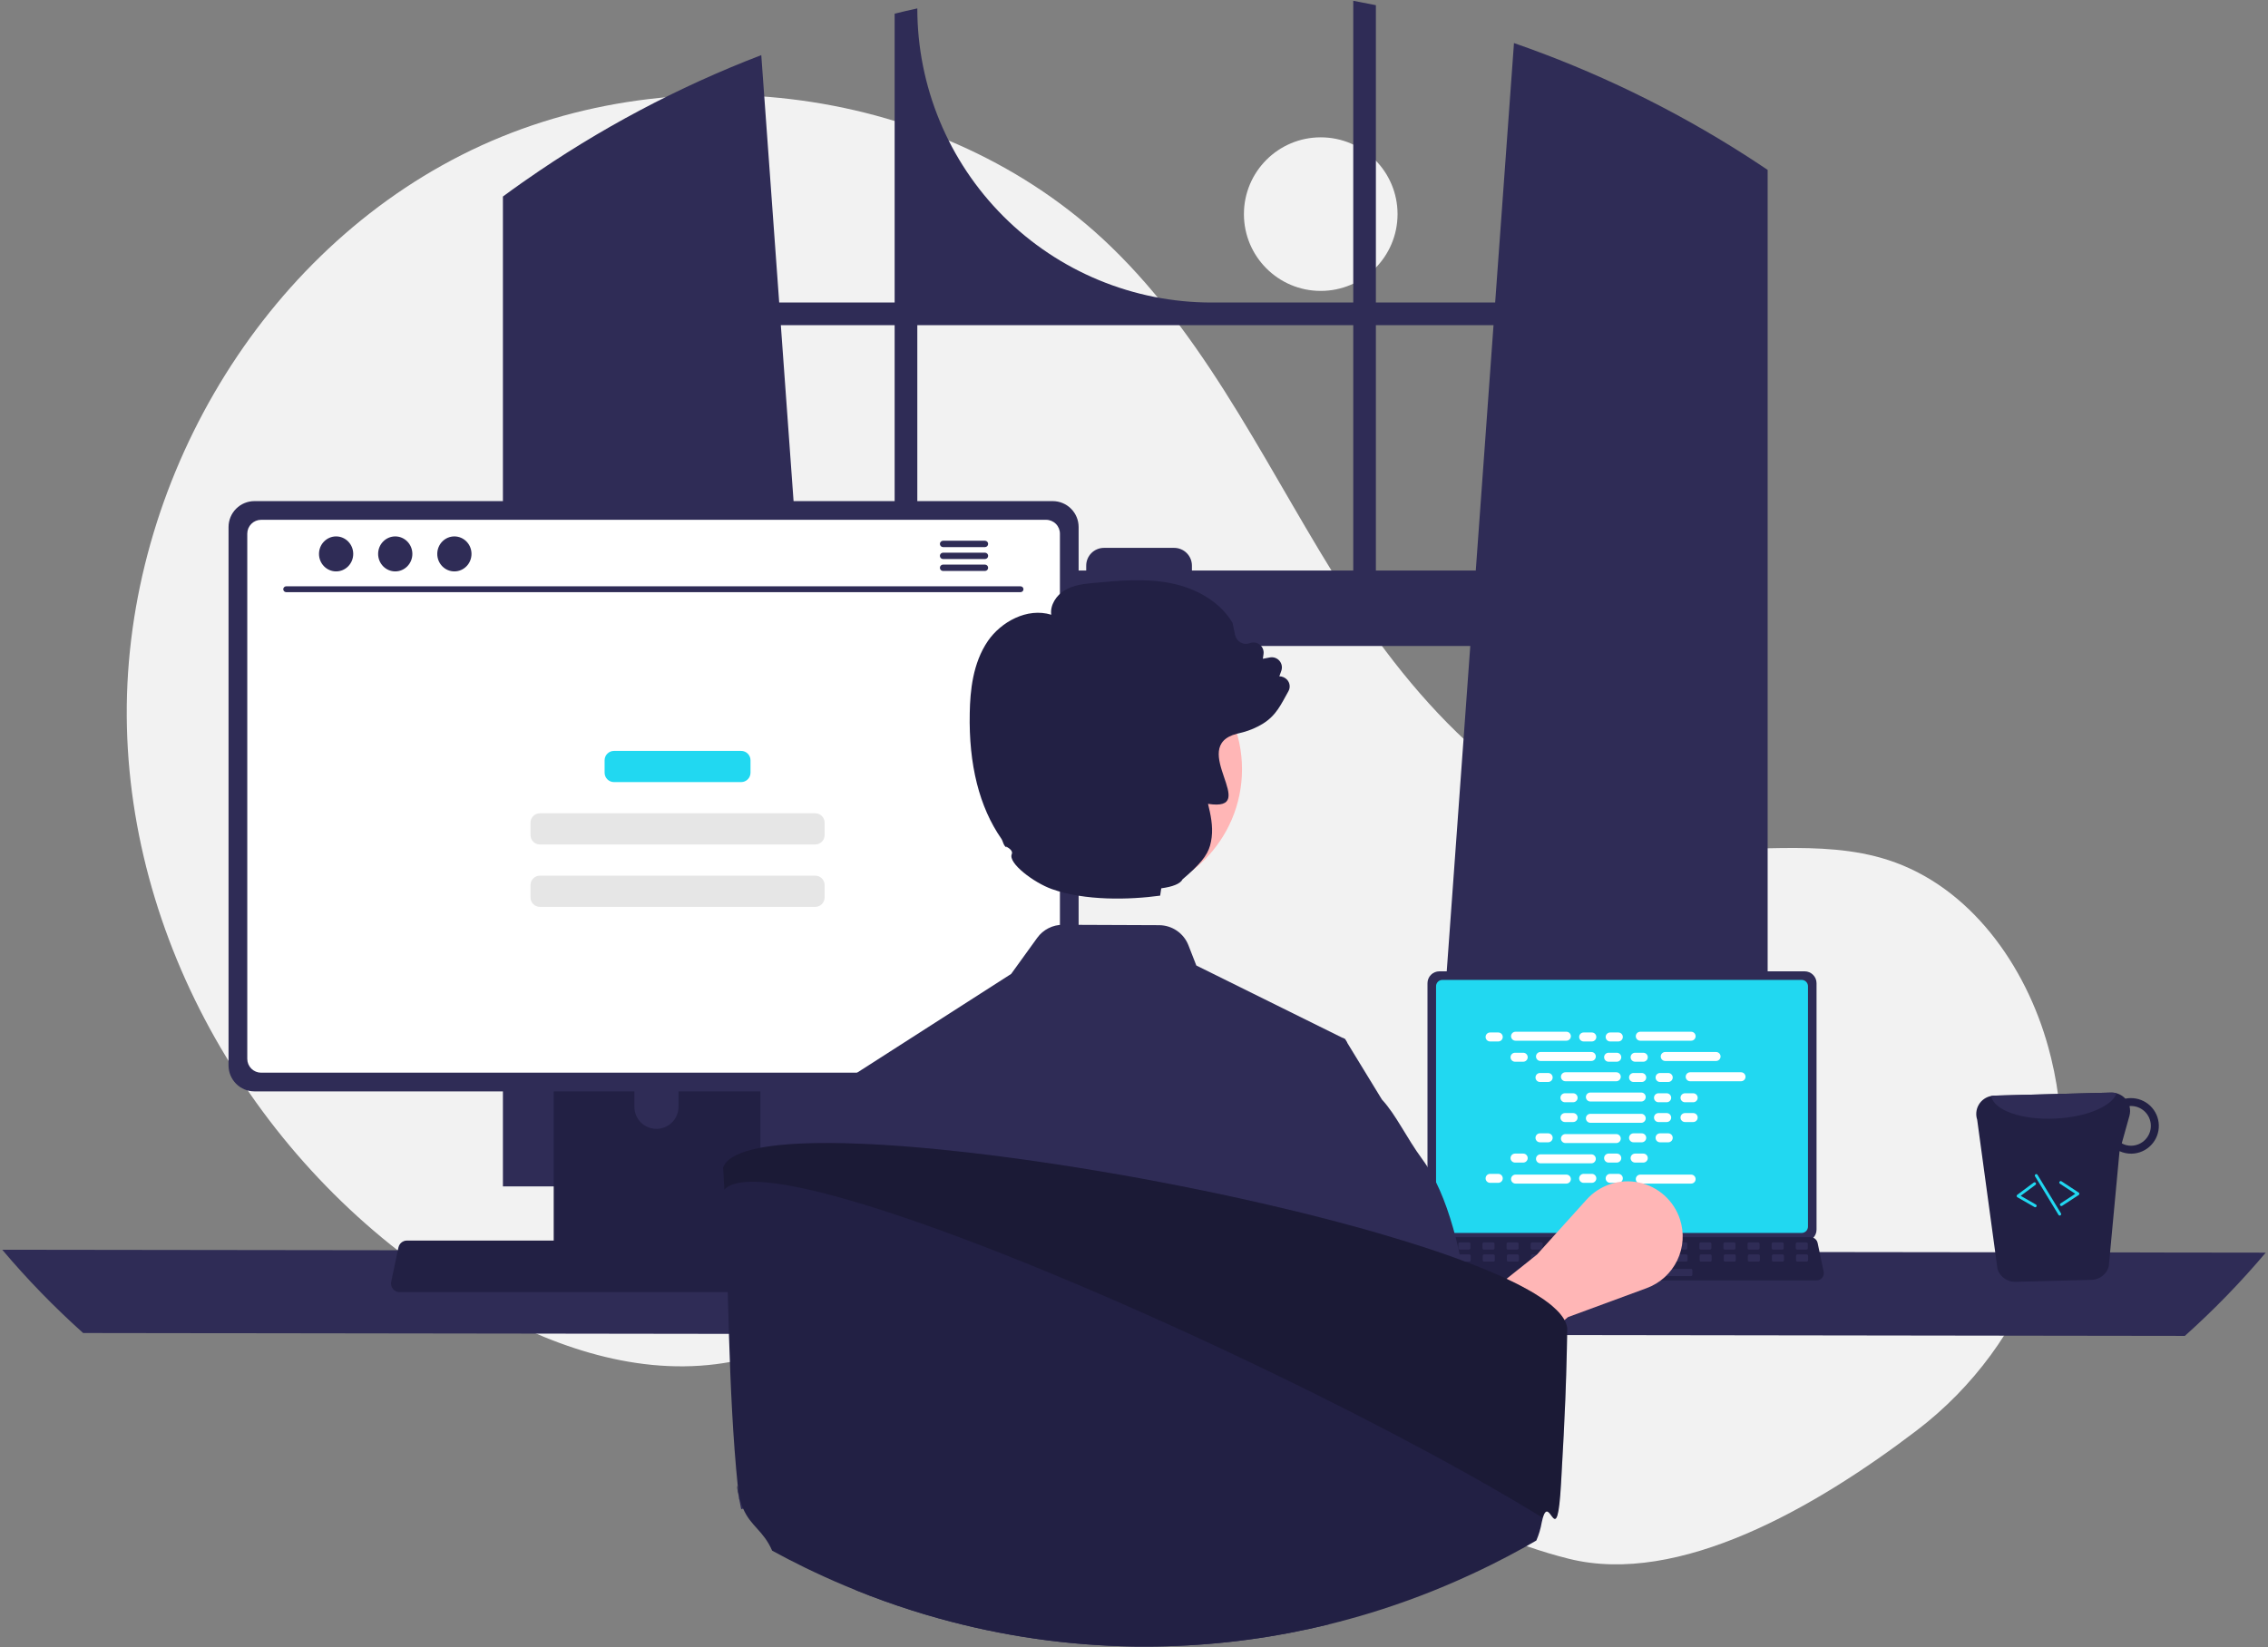 <svg width="501" height="364" viewBox="0 0 501 364" fill="none" xmlns="http://www.w3.org/2000/svg">
<rect x="0" y="0" width="501" height="364" fill="#808080" stroke="none"/>
<g clip-path="url(#clip0_203_240)">
<path d="M291.749 64.281C301.12 64.281 308.717 56.685 308.717 47.314C308.717 37.943 301.12 30.346 291.749 30.346C282.378 30.346 274.782 37.943 274.782 47.314C274.782 56.685 282.378 64.281 291.749 64.281Z" fill="#F2F2F2"/>
<path d="M423.372 316.099C448.592 296.889 460.638 264.609 453.096 233.817C452.909 233.051 452.711 232.288 452.503 231.527C447.504 213.248 435.135 195.876 417.108 190.036C401.971 185.132 385.449 188.903 369.657 186.953C338.658 183.125 314.625 158.043 297.715 131.782C280.805 105.521 267.809 76.125 245.339 54.43C208.301 18.669 147.882 10.969 101.96 34.247C56.038 57.525 26.786 109.169 28.034 160.639C29.281 212.109 59.837 261.318 104.21 287.426C120.512 297.017 139.366 303.812 158.129 301.434C174.41 299.371 189.203 290.623 205.407 288.026C230.884 283.943 256.198 295.461 278.233 308.884C300.269 322.307 321.553 338.218 346.594 344.44C370.908 350.483 401.03 333.115 423.372 316.099Z" fill="#F2F2F2"/>
<path d="M387.136 35.328C386.583 34.959 386.024 34.61 385.471 34.254C369.49 24.033 352.36 15.729 334.437 9.515L330.281 66.847H303.934V1.146C302.275 0.803 300.604 0.479 298.933 0.174V66.847H267.623C250.387 66.847 233.857 60 221.669 47.812C209.481 35.624 202.634 19.094 202.634 1.858C200.956 2.22 199.291 2.608 197.626 3.021V66.847H172.125L168.166 12.178C149.747 19.242 132.26 28.531 116.096 39.84C115.816 40.03 115.536 40.227 115.263 40.418C113.859 41.403 112.473 42.407 111.094 43.424V262.146H186.251L184.923 243.749L177.615 142.741H324.784L317.476 243.749L316.148 262.146H390.472V37.539C389.366 36.789 388.254 36.052 387.136 35.328ZM197.626 126.06H176.408L172.487 71.855H197.626V126.06ZM298.933 126.06H263.296V124.986C263.296 124.47 263.194 123.959 262.996 123.482C262.799 123.005 262.509 122.572 262.143 122.207C261.778 121.842 261.344 121.553 260.867 121.356C260.39 121.159 259.878 121.058 259.362 121.059H243.869C243.354 121.059 242.843 121.16 242.366 121.358C241.89 121.555 241.457 121.844 241.092 122.209C240.727 122.574 240.438 123.007 240.241 123.483C240.044 123.96 239.942 124.471 239.942 124.986V126.06H202.634V71.855H298.933V126.06ZM303.934 126.06V71.855H329.918L325.998 126.06H303.934Z" fill="#2F2C56"/>
<path d="M0.5 276.152C6.02 282.694 11.992 288.841 18.369 294.549L482.631 295.185C489.008 289.476 494.979 283.329 500.5 276.788L0.5 276.152Z" fill="#2F2C56"/>
<path d="M315.331 217.245V271.707C315.331 272.401 315.607 273.066 316.098 273.557C316.589 274.048 317.254 274.324 317.948 274.324H398.656C399.35 274.324 400.015 274.048 400.506 273.557C400.997 273.066 401.273 272.401 401.273 271.707V217.245C401.271 216.551 400.995 215.887 400.504 215.397C400.014 214.907 399.349 214.631 398.656 214.63H317.948C317.255 214.631 316.59 214.907 316.099 215.397C315.609 215.887 315.332 216.551 315.331 217.245Z" fill="#2F2C56"/>
<path d="M317.224 217.922V271.035C317.225 271.406 317.372 271.761 317.634 272.024C317.897 272.286 318.252 272.433 318.623 272.434H397.984C398.355 272.433 398.71 272.286 398.972 272.024C399.234 271.761 399.382 271.406 399.383 271.035V217.922C399.383 217.551 399.235 217.195 398.973 216.932C398.711 216.669 398.355 216.521 397.984 216.521H318.623C318.252 216.521 317.896 216.669 317.633 216.932C317.371 217.195 317.224 217.551 317.224 217.922Z" fill="#21D8F1"/>
<path d="M313.643 282.328C313.79 282.514 313.978 282.663 314.192 282.766C314.406 282.868 314.64 282.921 314.878 282.919H401.296C401.533 282.919 401.766 282.866 401.979 282.764C402.193 282.663 402.38 282.514 402.529 282.331C402.678 282.147 402.784 281.933 402.84 281.703C402.896 281.474 402.899 281.234 402.851 281.003L401.509 274.631C401.454 274.371 401.334 274.129 401.161 273.928C400.988 273.726 400.767 273.571 400.519 273.476C400.339 273.405 400.148 273.369 399.955 273.369H316.214C316.021 273.369 315.829 273.405 315.649 273.476C315.401 273.57 315.18 273.726 315.008 273.928C314.835 274.129 314.715 274.371 314.659 274.631L313.318 281.003C313.27 281.234 313.275 281.473 313.331 281.702C313.387 281.932 313.493 282.146 313.643 282.328Z" fill="#222044"/>
<path d="M396.99 276.114H399.031C399.202 276.114 399.341 275.975 399.341 275.804V274.827C399.341 274.656 399.202 274.517 399.031 274.517H396.99C396.818 274.517 396.679 274.656 396.679 274.827V275.804C396.679 275.975 396.818 276.114 396.99 276.114Z" fill="#2F2C56"/>
<path d="M391.666 276.114H393.708C393.879 276.114 394.018 275.975 394.018 275.804V274.827C394.018 274.656 393.879 274.517 393.708 274.517H391.666C391.495 274.517 391.356 274.656 391.356 274.827V275.804C391.356 275.975 391.495 276.114 391.666 276.114Z" fill="#2F2C56"/>
<path d="M386.343 276.114H388.384C388.556 276.114 388.694 275.975 388.694 275.804V274.827C388.694 274.656 388.556 274.517 388.384 274.517H386.343C386.172 274.517 386.033 274.656 386.033 274.827V275.804C386.033 275.975 386.172 276.114 386.343 276.114Z" fill="#2F2C56"/>
<path d="M381.02 276.114H383.061C383.232 276.114 383.371 275.975 383.371 275.804V274.827C383.371 274.656 383.232 274.517 383.061 274.517H381.02C380.848 274.517 380.709 274.656 380.709 274.827V275.804C380.709 275.975 380.848 276.114 381.02 276.114Z" fill="#2F2C56"/>
<path d="M375.696 276.114H377.738C377.909 276.114 378.048 275.975 378.048 275.804V274.827C378.048 274.656 377.909 274.517 377.738 274.517H375.696C375.525 274.517 375.386 274.656 375.386 274.827V275.804C375.386 275.975 375.525 276.114 375.696 276.114Z" fill="#2F2C56"/>
<path d="M370.373 276.114H372.414C372.586 276.114 372.724 275.975 372.724 275.804V274.827C372.724 274.656 372.586 274.517 372.414 274.517H370.373C370.202 274.517 370.063 274.656 370.063 274.827V275.804C370.063 275.975 370.202 276.114 370.373 276.114Z" fill="#2F2C56"/>
<path d="M365.05 276.114H367.091C367.262 276.114 367.401 275.975 367.401 275.804V274.827C367.401 274.656 367.262 274.517 367.091 274.517H365.05C364.878 274.517 364.739 274.656 364.739 274.827V275.804C364.739 275.975 364.878 276.114 365.05 276.114Z" fill="#2F2C56"/>
<path d="M359.726 276.114H361.768C361.939 276.114 362.078 275.975 362.078 275.804V274.827C362.078 274.656 361.939 274.517 361.768 274.517H359.726C359.555 274.517 359.416 274.656 359.416 274.827V275.804C359.416 275.975 359.555 276.114 359.726 276.114Z" fill="#2F2C56"/>
<path d="M354.403 276.114H356.444C356.616 276.114 356.755 275.975 356.755 275.804V274.827C356.755 274.656 356.616 274.517 356.444 274.517H354.403C354.232 274.517 354.093 274.656 354.093 274.827V275.804C354.093 275.975 354.232 276.114 354.403 276.114Z" fill="#2F2C56"/>
<path d="M349.08 276.114H351.121C351.292 276.114 351.431 275.975 351.431 275.804V274.827C351.431 274.656 351.292 274.517 351.121 274.517H349.08C348.909 274.517 348.77 274.656 348.77 274.827V275.804C348.77 275.975 348.909 276.114 349.08 276.114Z" fill="#2F2C56"/>
<path d="M343.756 276.114H345.798C345.969 276.114 346.108 275.975 346.108 275.804V274.827C346.108 274.656 345.969 274.517 345.798 274.517H343.756C343.585 274.517 343.446 274.656 343.446 274.827V275.804C343.446 275.975 343.585 276.114 343.756 276.114Z" fill="#2F2C56"/>
<path d="M338.433 276.114H340.474C340.646 276.114 340.785 275.975 340.785 275.804V274.827C340.785 274.656 340.646 274.517 340.474 274.517H338.433C338.262 274.517 338.123 274.656 338.123 274.827V275.804C338.123 275.975 338.262 276.114 338.433 276.114Z" fill="#2F2C56"/>
<path d="M333.11 276.114H335.151C335.322 276.114 335.461 275.975 335.461 275.804V274.827C335.461 274.656 335.322 274.517 335.151 274.517H333.11C332.939 274.517 332.8 274.656 332.8 274.827V275.804C332.8 275.975 332.939 276.114 333.11 276.114Z" fill="#2F2C56"/>
<path d="M327.787 276.114H329.828C329.999 276.114 330.138 275.975 330.138 275.804V274.827C330.138 274.656 329.999 274.517 329.828 274.517H327.787C327.615 274.517 327.476 274.656 327.476 274.827V275.804C327.476 275.975 327.615 276.114 327.787 276.114Z" fill="#2F2C56"/>
<path d="M322.463 276.114H324.504C324.676 276.114 324.815 275.975 324.815 275.804V274.827C324.815 274.656 324.676 274.517 324.504 274.517H322.463C322.292 274.517 322.153 274.656 322.153 274.827V275.804C322.153 275.975 322.292 276.114 322.463 276.114Z" fill="#2F2C56"/>
<path d="M317.14 276.114H319.181C319.352 276.114 319.491 275.975 319.491 275.804V274.827C319.491 274.656 319.352 274.517 319.181 274.517H317.14C316.969 274.517 316.83 274.656 316.83 274.827V275.804C316.83 275.975 316.969 276.114 317.14 276.114Z" fill="#2F2C56"/>
<path d="M397.053 278.776H399.094C399.265 278.776 399.404 278.637 399.404 278.465V277.489C399.404 277.318 399.265 277.179 399.094 277.179H397.053C396.881 277.179 396.742 277.318 396.742 277.489V278.465C396.742 278.637 396.881 278.776 397.053 278.776Z" fill="#2F2C56"/>
<path d="M391.729 278.776H393.77C393.942 278.776 394.081 278.637 394.081 278.465V277.489C394.081 277.318 393.942 277.179 393.77 277.179H391.729C391.558 277.179 391.419 277.318 391.419 277.489V278.465C391.419 278.637 391.558 278.776 391.729 278.776Z" fill="#2F2C56"/>
<path d="M386.406 278.776H388.447C388.618 278.776 388.757 278.637 388.757 278.465V277.489C388.757 277.318 388.618 277.179 388.447 277.179H386.406C386.235 277.179 386.096 277.318 386.096 277.489V278.465C386.096 278.637 386.235 278.776 386.406 278.776Z" fill="#2F2C56"/>
<path d="M381.083 278.776H383.124C383.295 278.776 383.434 278.637 383.434 278.465V277.489C383.434 277.318 383.295 277.179 383.124 277.179H381.083C380.911 277.179 380.772 277.318 380.772 277.489V278.465C380.772 278.637 380.911 278.776 381.083 278.776Z" fill="#2F2C56"/>
<path d="M375.759 278.776H377.801C377.972 278.776 378.111 278.637 378.111 278.465V277.489C378.111 277.318 377.972 277.179 377.801 277.179H375.759C375.588 277.179 375.449 277.318 375.449 277.489V278.465C375.449 278.637 375.588 278.776 375.759 278.776Z" fill="#2F2C56"/>
<path d="M370.436 278.776H372.477C372.648 278.776 372.787 278.637 372.787 278.465V277.489C372.787 277.318 372.648 277.179 372.477 277.179H370.436C370.265 277.179 370.126 277.318 370.126 277.489V278.465C370.126 278.637 370.265 278.776 370.436 278.776Z" fill="#2F2C56"/>
<path d="M365.113 278.776H367.154C367.325 278.776 367.464 278.637 367.464 278.465V277.489C367.464 277.318 367.325 277.179 367.154 277.179H365.113C364.941 277.179 364.802 277.318 364.802 277.489V278.465C364.802 278.637 364.941 278.776 365.113 278.776Z" fill="#2F2C56"/>
<path d="M359.789 278.776H361.83C362.002 278.776 362.141 278.637 362.141 278.465V277.489C362.141 277.318 362.002 277.179 361.83 277.179H359.789C359.618 277.179 359.479 277.318 359.479 277.489V278.465C359.479 278.637 359.618 278.776 359.789 278.776Z" fill="#2F2C56"/>
<path d="M354.466 278.776H356.507C356.679 278.776 356.817 278.637 356.817 278.465V277.489C356.817 277.318 356.679 277.179 356.507 277.179H354.466C354.295 277.179 354.156 277.318 354.156 277.489V278.465C354.156 278.637 354.295 278.776 354.466 278.776Z" fill="#2F2C56"/>
<path d="M349.143 278.776H351.184C351.355 278.776 351.494 278.637 351.494 278.465V277.489C351.494 277.318 351.355 277.179 351.184 277.179H349.143C348.971 277.179 348.832 277.318 348.832 277.489V278.465C348.832 278.637 348.971 278.776 349.143 278.776Z" fill="#2F2C56"/>
<path d="M343.819 278.776H345.861C346.032 278.776 346.171 278.637 346.171 278.465V277.489C346.171 277.318 346.032 277.179 345.861 277.179H343.819C343.648 277.179 343.509 277.318 343.509 277.489V278.465C343.509 278.637 343.648 278.776 343.819 278.776Z" fill="#2F2C56"/>
<path d="M338.496 278.776H340.537C340.709 278.776 340.848 278.637 340.848 278.465V277.489C340.848 277.318 340.709 277.179 340.537 277.179H338.496C338.325 277.179 338.186 277.318 338.186 277.489V278.465C338.186 278.637 338.325 278.776 338.496 278.776Z" fill="#2F2C56"/>
<path d="M333.173 278.776H335.214C335.385 278.776 335.524 278.637 335.524 278.465V277.489C335.524 277.318 335.385 277.179 335.214 277.179H333.173C333.001 277.179 332.863 277.318 332.863 277.489V278.465C332.863 278.637 333.001 278.776 333.173 278.776Z" fill="#2F2C56"/>
<path d="M327.849 278.776H329.891C330.062 278.776 330.201 278.637 330.201 278.465V277.489C330.201 277.318 330.062 277.179 329.891 277.179H327.849C327.678 277.179 327.539 277.318 327.539 277.489V278.465C327.539 278.637 327.678 278.776 327.849 278.776Z" fill="#2F2C56"/>
<path d="M322.526 278.776H324.567C324.739 278.776 324.878 278.637 324.878 278.465V277.489C324.878 277.318 324.739 277.179 324.567 277.179H322.526C322.355 277.179 322.216 277.318 322.216 277.489V278.465C322.216 278.637 322.355 278.776 322.526 278.776Z" fill="#2F2C56"/>
<path d="M317.203 278.776H319.244C319.415 278.776 319.554 278.637 319.554 278.465V277.489C319.554 277.318 319.415 277.179 319.244 277.179H317.203C317.032 277.179 316.893 277.318 316.893 277.489V278.465C316.893 278.637 317.032 278.776 317.203 278.776Z" fill="#2F2C56"/>
<path d="M352.869 281.97H373.542C373.713 281.97 373.852 281.831 373.852 281.659V280.683C373.852 280.512 373.713 280.373 373.542 280.373H352.869C352.698 280.373 352.559 280.512 352.559 280.683V281.659C352.559 281.831 352.698 281.97 352.869 281.97Z" fill="#2F2C56"/>
<path d="M330.967 228.14H329.16C328.612 228.14 328.168 228.584 328.168 229.132C328.168 229.68 328.612 230.124 329.16 230.124H330.967C331.515 230.124 331.959 229.68 331.959 229.132C331.959 228.584 331.515 228.14 330.967 228.14Z" fill="white"/>
<path d="M351.634 228.14H349.827C349.279 228.14 348.835 228.584 348.835 229.132C348.835 229.68 349.279 230.124 349.827 230.124H351.634C352.182 230.124 352.626 229.68 352.626 229.132C352.626 228.584 352.182 228.14 351.634 228.14Z" fill="white"/>
<path d="M357.49 228.14H355.683C355.135 228.14 354.691 228.584 354.691 229.132C354.691 229.68 355.135 230.124 355.683 230.124H357.49C358.038 230.124 358.482 229.68 358.482 229.132C358.482 228.584 358.038 228.14 357.49 228.14Z" fill="white"/>
<path d="M346.013 227.975H334.781C334.233 227.975 333.789 228.419 333.789 228.967C333.789 229.515 334.233 229.959 334.781 229.959H346.013C346.56 229.959 347.005 229.515 347.005 228.967C347.005 228.419 346.56 227.975 346.013 227.975Z" fill="white"/>
<path d="M373.569 227.975H362.338C361.79 227.975 361.346 228.419 361.346 228.967C361.346 229.515 361.79 229.959 362.338 229.959H373.569C374.117 229.959 374.561 229.515 374.561 228.967C374.561 228.419 374.117 227.975 373.569 227.975Z" fill="white"/>
<path d="M336.478 232.618H334.671C334.123 232.618 333.679 233.062 333.679 233.61C333.679 234.158 334.123 234.602 334.671 234.602H336.478C337.026 234.602 337.47 234.158 337.47 233.61C337.47 233.062 337.026 232.618 336.478 232.618Z" fill="white"/>
<path d="M357.146 232.618H355.338C354.791 232.618 354.346 233.062 354.346 233.61C354.346 234.158 354.791 234.602 355.338 234.602H357.146C357.693 234.602 358.138 234.158 358.138 233.61C358.138 233.062 357.693 232.618 357.146 232.618Z" fill="white"/>
<path d="M363.001 232.618H361.194C360.646 232.618 360.202 233.062 360.202 233.61C360.202 234.158 360.646 234.602 361.194 234.602H363.001C363.549 234.602 363.993 234.158 363.993 233.61C363.993 233.062 363.549 232.618 363.001 232.618Z" fill="white"/>
<path d="M351.524 232.453H340.293C339.745 232.453 339.301 232.897 339.301 233.445C339.301 233.993 339.745 234.437 340.293 234.437H351.524C352.072 234.437 352.516 233.993 352.516 233.445C352.516 232.897 352.072 232.453 351.524 232.453Z" fill="white"/>
<path d="M379.08 232.453H367.849C367.301 232.453 366.857 232.897 366.857 233.445C366.857 233.993 367.301 234.437 367.849 234.437H379.08C379.628 234.437 380.072 233.993 380.072 233.445C380.072 232.897 379.628 232.453 379.08 232.453Z" fill="white"/>
<path d="M341.989 237.096H340.182C339.635 237.096 339.19 237.54 339.19 238.088C339.19 238.636 339.635 239.08 340.182 239.08H341.989C342.537 239.08 342.982 238.636 342.982 238.088C342.982 237.54 342.537 237.096 341.989 237.096Z" fill="white"/>
<path d="M362.657 237.096H360.85C360.302 237.096 359.858 237.54 359.858 238.088C359.858 238.636 360.302 239.08 360.85 239.08H362.657C363.205 239.08 363.649 238.636 363.649 238.088C363.649 237.54 363.205 237.096 362.657 237.096Z" fill="white"/>
<path d="M368.513 237.096H366.706C366.158 237.096 365.714 237.54 365.714 238.088C365.714 238.636 366.158 239.08 366.706 239.08H368.513C369.06 239.08 369.505 238.636 369.505 238.088C369.505 237.54 369.06 237.096 368.513 237.096Z" fill="white"/>
<path d="M357.035 236.931H345.804C345.256 236.931 344.812 237.375 344.812 237.923C344.812 238.471 345.256 238.915 345.804 238.915H357.035C357.583 238.915 358.027 238.471 358.027 237.923C358.027 237.375 357.583 236.931 357.035 236.931Z" fill="white"/>
<path d="M384.592 236.931H373.36C372.813 236.931 372.368 237.375 372.368 237.923C372.368 238.471 372.813 238.915 373.36 238.915H384.592C385.14 238.915 385.584 238.471 385.584 237.923C385.584 237.375 385.14 236.931 384.592 236.931Z" fill="white"/>
<path d="M347.501 241.574H345.694C345.146 241.574 344.702 242.018 344.702 242.566C344.702 243.114 345.146 243.558 345.694 243.558H347.501C348.049 243.558 348.493 243.114 348.493 242.566C348.493 242.018 348.049 241.574 347.501 241.574Z" fill="white"/>
<path d="M368.168 241.574H366.361C365.813 241.574 365.369 242.018 365.369 242.566C365.369 243.114 365.813 243.558 366.361 243.558H368.168C368.716 243.558 369.16 243.114 369.16 242.566C369.16 242.018 368.716 241.574 368.168 241.574Z" fill="white"/>
<path d="M374.024 241.574H372.217C371.669 241.574 371.225 242.018 371.225 242.566C371.225 243.114 371.669 243.558 372.217 243.558H374.024C374.572 243.558 375.016 243.114 375.016 242.566C375.016 242.018 374.572 241.574 374.024 241.574Z" fill="white"/>
<path d="M362.547 241.409H351.315C350.767 241.409 350.323 241.853 350.323 242.401C350.323 242.949 350.767 243.393 351.315 243.393H362.547C363.094 243.393 363.539 242.949 363.539 242.401C363.539 241.853 363.094 241.409 362.547 241.409Z" fill="white"/>
<path d="M351.634 259.38H349.827C349.279 259.38 348.835 259.824 348.835 260.372C348.835 260.92 349.279 261.364 349.827 261.364H351.634C352.182 261.364 352.626 260.92 352.626 260.372C352.626 259.824 352.182 259.38 351.634 259.38Z" fill="white"/>
<path d="M357.49 259.38H355.683C355.135 259.38 354.691 259.824 354.691 260.372C354.691 260.92 355.135 261.364 355.683 261.364H357.49C358.038 261.364 358.482 260.92 358.482 260.372C358.482 259.824 358.038 259.38 357.49 259.38Z" fill="white"/>
<path d="M373.569 259.546H362.338C361.79 259.546 361.346 259.99 361.346 260.538C361.346 261.086 361.79 261.53 362.338 261.53H373.569C374.117 261.53 374.561 261.086 374.561 260.538C374.561 259.99 374.117 259.546 373.569 259.546Z" fill="white"/>
<path d="M330.967 259.38H329.16C328.612 259.38 328.168 259.824 328.168 260.372C328.168 260.92 328.612 261.364 329.16 261.364H330.967C331.515 261.364 331.959 260.92 331.959 260.372C331.959 259.824 331.515 259.38 330.967 259.38Z" fill="white"/>
<path d="M346.013 259.546H334.781C334.233 259.546 333.789 259.99 333.789 260.538C333.789 261.086 334.233 261.53 334.781 261.53H346.013C346.56 261.53 347.005 261.086 347.005 260.538C347.005 259.99 346.56 259.546 346.013 259.546Z" fill="white"/>
<path d="M336.478 254.902H334.671C334.123 254.902 333.679 255.346 333.679 255.894C333.679 256.442 334.123 256.886 334.671 256.886H336.478C337.026 256.886 337.47 256.442 337.47 255.894C337.47 255.346 337.026 254.902 336.478 254.902Z" fill="white"/>
<path d="M357.146 254.902H355.338C354.791 254.902 354.346 255.346 354.346 255.894C354.346 256.442 354.791 256.886 355.338 256.886H357.146C357.693 256.886 358.138 256.442 358.138 255.894C358.138 255.346 357.693 254.902 357.146 254.902Z" fill="white"/>
<path d="M363.001 254.902H361.194C360.646 254.902 360.202 255.346 360.202 255.894C360.202 256.442 360.646 256.886 361.194 256.886H363.001C363.549 256.886 363.993 256.442 363.993 255.894C363.993 255.346 363.549 254.902 363.001 254.902Z" fill="white"/>
<path d="M351.524 255.068H340.293C339.745 255.068 339.301 255.512 339.301 256.06C339.301 256.608 339.745 257.052 340.293 257.052H351.524C352.072 257.052 352.516 256.608 352.516 256.06C352.516 255.512 352.072 255.068 351.524 255.068Z" fill="white"/>
<path d="M341.989 250.424H340.182C339.635 250.424 339.19 250.868 339.19 251.416C339.19 251.964 339.635 252.408 340.182 252.408H341.989C342.537 252.408 342.982 251.964 342.982 251.416C342.982 250.868 342.537 250.424 341.989 250.424Z" fill="white"/>
<path d="M362.657 250.424H360.85C360.302 250.424 359.858 250.868 359.858 251.416C359.858 251.964 360.302 252.408 360.85 252.408H362.657C363.205 252.408 363.649 251.964 363.649 251.416C363.649 250.868 363.205 250.424 362.657 250.424Z" fill="white"/>
<path d="M368.513 250.424H366.706C366.158 250.424 365.714 250.868 365.714 251.416C365.714 251.964 366.158 252.408 366.706 252.408H368.513C369.06 252.408 369.505 251.964 369.505 251.416C369.505 250.868 369.06 250.424 368.513 250.424Z" fill="white"/>
<path d="M357.035 250.59H345.804C345.256 250.59 344.812 251.034 344.812 251.582C344.812 252.13 345.256 252.574 345.804 252.574H357.035C357.583 252.574 358.027 252.13 358.027 251.582C358.027 251.034 357.583 250.59 357.035 250.59Z" fill="white"/>
<path d="M347.501 245.946H345.694C345.146 245.946 344.702 246.391 344.702 246.938C344.702 247.486 345.146 247.93 345.694 247.93H347.501C348.049 247.93 348.493 247.486 348.493 246.938C348.493 246.391 348.049 245.946 347.501 245.946Z" fill="white"/>
<path d="M368.168 245.946H366.361C365.813 245.946 365.369 246.391 365.369 246.938C365.369 247.486 365.813 247.93 366.361 247.93H368.168C368.716 247.93 369.16 247.486 369.16 246.938C369.16 246.391 368.716 245.946 368.168 245.946Z" fill="white"/>
<path d="M374.024 245.946H372.217C371.669 245.946 371.225 246.391 371.225 246.938C371.225 247.486 371.669 247.93 372.217 247.93H374.024C374.572 247.93 375.016 247.486 375.016 246.938C375.016 246.391 374.572 245.946 374.024 245.946Z" fill="white"/>
<path d="M362.547 246.112H351.315C350.767 246.112 350.323 246.556 350.323 247.104C350.323 247.652 350.767 248.096 351.315 248.096H362.547C363.094 248.096 363.539 247.652 363.539 247.104C363.539 246.556 363.094 246.112 362.547 246.112Z" fill="white"/>
<path d="M321.359 311.86L312.876 298.45L339.504 277.224L350.494 265.048C351.922 263.466 353.74 262.286 355.767 261.627C357.793 260.968 359.957 260.852 362.043 261.291C364.128 261.731 366.062 262.709 367.65 264.13C369.239 265.551 370.426 267.363 371.095 269.387C372.086 272.385 371.873 275.651 370.501 278.496C369.129 281.34 366.706 283.54 363.743 284.632L346.363 291.035L321.359 311.86Z" fill="#FFB6B6"/>
<path d="M122.313 214.633V279.806H167.972V214.633C167.972 214.164 167.823 213.707 167.545 213.33C167.267 212.952 166.875 212.674 166.427 212.536C166.216 212.466 165.995 212.431 165.773 212.434H124.518C124.229 212.433 123.943 212.49 123.675 212.6C123.408 212.71 123.165 212.872 122.96 213.076C122.755 213.28 122.593 213.523 122.482 213.79C122.371 214.057 122.313 214.343 122.313 214.633ZM140.132 237.026C140.144 235.742 140.662 234.513 141.575 233.609C142.488 232.705 143.721 232.197 145.006 232.197C146.291 232.197 147.524 232.705 148.436 233.609C149.349 234.513 149.868 235.742 149.88 237.026V244.589C149.873 245.877 149.357 247.11 148.443 248.019C147.53 248.928 146.294 249.438 145.006 249.438C143.717 249.438 142.481 248.928 141.568 248.019C140.655 247.11 140.138 245.877 140.132 244.589V237.026Z" fill="#222044"/>
<path d="M122.173 277.722V284.007C122.174 284.332 122.304 284.644 122.533 284.875C122.763 285.106 123.074 285.237 123.4 285.24H166.885C167.211 285.238 167.523 285.107 167.753 284.876C167.982 284.645 168.111 284.333 168.111 284.007V277.722H122.173Z" fill="#2F2C56"/>
<path d="M50.486 116.44V235.438C50.487 236.954 51.09 238.408 52.163 239.481C53.235 240.553 54.689 241.156 56.205 241.157H232.548C234.064 241.156 235.518 240.553 236.591 239.481C237.663 238.408 238.266 236.954 238.267 235.438V116.44C238.264 114.925 237.66 113.473 236.588 112.402C235.516 111.331 234.063 110.729 232.548 110.727H56.205C54.69 110.729 53.237 111.331 52.166 112.402C51.094 113.473 50.49 114.925 50.486 116.44Z" fill="#2F2C56"/>
<path d="M54.623 117.92V233.97C54.624 234.78 54.947 235.557 55.52 236.13C56.093 236.703 56.869 237.025 57.679 237.026H231.08C231.89 237.025 232.667 236.703 233.24 236.13C233.813 235.557 234.135 234.78 234.137 233.97V117.92C234.137 117.109 233.815 116.331 233.242 115.757C232.669 115.183 231.891 114.859 231.08 114.857H57.679C56.868 114.859 56.091 115.183 55.518 115.757C54.945 116.331 54.623 117.109 54.623 117.92Z" fill="white"/>
<path d="M86.803 284.814C86.98 285.035 87.204 285.214 87.459 285.336C87.715 285.458 87.994 285.521 88.277 285.519H191.439C191.722 285.519 192 285.456 192.255 285.334C192.509 285.213 192.734 285.036 192.911 284.817C193.089 284.598 193.216 284.342 193.282 284.067C193.349 283.793 193.353 283.508 193.295 283.232L191.694 275.625C191.627 275.315 191.484 275.026 191.278 274.785C191.072 274.544 190.808 274.359 190.512 274.246C190.297 274.162 190.069 274.119 189.838 274.119H89.872C89.642 274.119 89.413 274.162 89.199 274.246C88.902 274.359 88.639 274.544 88.433 274.785C88.226 275.026 88.083 275.315 88.017 275.625L86.415 283.232C86.359 283.507 86.364 283.793 86.431 284.066C86.498 284.34 86.625 284.595 86.803 284.814Z" fill="#222044"/>
<path d="M225.453 130.844H63.203C63.034 130.84 62.873 130.77 62.755 130.65C62.637 130.529 62.571 130.367 62.571 130.199C62.571 130.03 62.637 129.868 62.755 129.747C62.873 129.627 63.034 129.557 63.203 129.553H225.453C225.621 129.557 225.782 129.627 225.9 129.747C226.018 129.868 226.084 130.03 226.084 130.199C226.084 130.367 226.018 130.529 225.9 130.65C225.782 130.77 225.621 130.84 225.453 130.844Z" fill="#2F2C56"/>
<path d="M74.247 126.259C76.335 126.259 78.028 124.528 78.028 122.393C78.028 120.259 76.335 118.528 74.247 118.528C72.159 118.528 70.466 120.259 70.466 122.393C70.466 124.528 72.159 126.259 74.247 126.259Z" fill="#2F2C56"/>
<path d="M87.31 126.259C89.398 126.259 91.091 124.528 91.091 122.393C91.091 120.259 89.398 118.528 87.31 118.528C85.221 118.528 83.528 120.259 83.528 122.393C83.528 124.528 85.221 126.259 87.31 126.259Z" fill="#2F2C56"/>
<path d="M100.372 126.259C102.461 126.259 104.154 124.528 104.154 122.393C104.154 120.259 102.461 118.528 100.372 118.528C98.284 118.528 96.591 120.259 96.591 122.393C96.591 124.528 98.284 126.259 100.372 126.259Z" fill="#2F2C56"/>
<path d="M217.587 119.484H208.309C208.125 119.488 207.951 119.564 207.823 119.695C207.695 119.826 207.623 120.002 207.623 120.186C207.623 120.369 207.695 120.546 207.823 120.677C207.951 120.808 208.125 120.884 208.309 120.888H217.587C217.771 120.886 217.947 120.81 218.077 120.679C218.206 120.548 218.279 120.37 218.279 120.186C218.279 120.001 218.206 119.824 218.077 119.693C217.947 119.561 217.771 119.486 217.587 119.484Z" fill="#2F2C56"/>
<path d="M217.587 122.121H208.309C208.125 122.125 207.951 122.201 207.822 122.332C207.694 122.463 207.622 122.64 207.622 122.823C207.622 123.007 207.694 123.183 207.822 123.314C207.951 123.446 208.125 123.521 208.309 123.525H217.587C217.771 123.523 217.948 123.448 218.078 123.317C218.208 123.185 218.281 123.008 218.281 122.823C218.281 122.638 218.208 122.461 218.078 122.33C217.948 122.198 217.771 122.123 217.587 122.121Z" fill="#2F2C56"/>
<path d="M217.587 124.758H208.309C208.125 124.762 207.951 124.838 207.823 124.969C207.695 125.101 207.623 125.277 207.623 125.46C207.623 125.644 207.695 125.82 207.823 125.951C207.951 126.082 208.125 126.158 208.309 126.162H217.587C217.771 126.16 217.947 126.085 218.077 125.953C218.206 125.822 218.279 125.645 218.279 125.46C218.279 125.276 218.206 125.099 218.077 124.967C217.947 124.836 217.771 124.761 217.587 124.758Z" fill="#2F2C56"/>
<path d="M441.259 280.48C441.539 281.295 442.07 282.001 442.776 282.495C443.482 282.99 444.326 283.248 445.188 283.232L462.023 282.799C462.891 282.782 463.73 282.485 464.415 281.951C465.1 281.418 465.594 280.677 465.823 279.84L468.206 254.366C469.051 254.748 469.971 254.938 470.899 254.919C471.705 254.899 472.499 254.72 473.236 254.393C473.973 254.066 474.638 253.597 475.194 253.012C475.749 252.428 476.184 251.74 476.474 250.988C476.764 250.235 476.902 249.433 476.882 248.627C476.862 247.821 476.683 247.027 476.356 246.29C476.029 245.553 475.56 244.888 474.976 244.333C474.391 243.777 473.703 243.342 472.951 243.052C472.199 242.762 471.397 242.624 470.591 242.644C470.22 242.643 469.85 242.681 469.487 242.759C469.093 242.332 468.614 241.993 468.08 241.762C467.547 241.532 466.971 241.416 466.39 241.422L440.494 242.091C440.28 242.099 440.066 242.125 439.856 242.17C439.288 242.276 438.749 242.502 438.276 242.834C437.803 243.165 437.406 243.594 437.113 244.092C436.819 244.59 436.636 245.144 436.575 245.719C436.514 246.293 436.577 246.874 436.759 247.422L441.259 280.48ZM468.694 252.636L470.389 246.565C470.582 245.864 470.587 245.125 470.402 244.421C470.485 244.421 470.557 244.382 470.639 244.382C471.802 244.358 472.926 244.795 473.766 245.599C474.606 246.403 475.093 247.507 475.12 248.669C475.148 249.832 474.713 250.957 473.911 251.799C473.11 252.642 472.007 253.132 470.845 253.162C470.094 253.185 469.35 253.004 468.694 252.636Z" fill="#222044"/>
<path d="M439.856 242.17C440.407 245.325 446.61 247.542 454.068 247.157C460.927 246.841 466.535 244.433 467.562 241.578C467.182 241.466 466.786 241.413 466.39 241.422L440.494 242.091C440.28 242.099 440.066 242.125 439.856 242.17Z" fill="#2F2C56"/>
<path d="M455.435 266.482C455.469 266.473 455.502 266.459 455.531 266.44L459.187 264.047C459.231 264.018 459.268 263.978 459.293 263.932C459.318 263.886 459.331 263.834 459.331 263.781C459.331 263.728 459.318 263.676 459.293 263.63C459.268 263.584 459.231 263.544 459.187 263.515L455.387 261.026C455.352 261.003 455.313 260.987 455.272 260.979C455.231 260.971 455.189 260.972 455.148 260.98C455.107 260.989 455.068 261.005 455.034 261.029C454.999 261.052 454.969 261.082 454.947 261.117C454.924 261.152 454.908 261.191 454.9 261.232C454.892 261.273 454.893 261.316 454.901 261.357C454.91 261.397 454.927 261.436 454.95 261.471C454.974 261.505 455.004 261.535 455.039 261.558L458.433 263.781L455.183 265.908C455.12 265.949 455.074 266.011 455.053 266.083C455.031 266.155 455.036 266.233 455.066 266.302C455.097 266.37 455.15 266.426 455.218 266.459C455.285 266.492 455.362 266.5 455.435 266.482Z" fill="#21D8F1"/>
<path d="M449.661 266.748C449.722 266.733 449.778 266.699 449.82 266.652C449.862 266.605 449.889 266.546 449.898 266.483C449.906 266.421 449.896 266.357 449.868 266.3C449.84 266.243 449.796 266.196 449.741 266.165L446.371 264.232L449.628 261.813C449.662 261.788 449.69 261.757 449.711 261.721C449.733 261.685 449.747 261.646 449.753 261.605C449.759 261.563 449.757 261.521 449.747 261.481C449.737 261.44 449.719 261.402 449.694 261.369C449.669 261.335 449.638 261.307 449.602 261.286C449.566 261.264 449.526 261.25 449.485 261.244C449.444 261.238 449.402 261.24 449.361 261.25C449.321 261.26 449.283 261.279 449.25 261.303L445.603 264.012C445.56 264.044 445.527 264.085 445.504 264.133C445.482 264.181 445.472 264.233 445.475 264.286C445.478 264.339 445.494 264.39 445.522 264.434C445.55 264.479 445.588 264.516 445.634 264.543L449.425 266.716C449.496 266.757 449.581 266.768 449.661 266.748Z" fill="#21D8F1"/>
<path d="M455.072 268.579C455.102 268.571 455.132 268.559 455.159 268.542C455.194 268.52 455.225 268.492 455.25 268.458C455.275 268.425 455.293 268.386 455.302 268.346C455.312 268.305 455.314 268.263 455.308 268.222C455.301 268.181 455.287 268.141 455.265 268.105L450.083 259.585C450.039 259.513 449.968 259.462 449.886 259.442C449.804 259.422 449.718 259.435 449.646 259.479C449.574 259.523 449.523 259.594 449.503 259.675C449.483 259.757 449.496 259.844 449.54 259.916L454.722 268.436C454.758 268.494 454.811 268.539 454.873 268.565C454.936 268.591 455.006 268.596 455.072 268.579Z" fill="#21D8F1"/>
<path d="M163.714 165.922H135.632C134.486 165.922 133.557 166.85 133.557 167.996V170.739C133.557 171.885 134.486 172.814 135.632 172.814H163.714C164.859 172.814 165.788 171.885 165.788 170.739V167.996C165.788 166.85 164.859 165.922 163.714 165.922Z" fill="#21D8F1"/>
<path d="M180.082 179.706H119.263C118.117 179.706 117.189 180.634 117.189 181.78V184.524C117.189 185.669 118.117 186.598 119.263 186.598H180.082C181.228 186.598 182.157 185.669 182.157 184.524V181.78C182.157 180.634 181.228 179.706 180.082 179.706Z" fill="#E6E6E6"/>
<path d="M180.082 193.49H119.263C118.117 193.49 117.189 194.419 117.189 195.564V198.308C117.189 199.453 118.117 200.382 119.263 200.382H180.082C181.228 200.382 182.157 199.453 182.157 198.308V195.564C182.157 194.419 181.228 193.49 180.082 193.49Z" fill="#E6E6E6"/>
<path d="M185.238 239.648L185.376 240.083L185.383 240.097L189.53 252.704L194.3 267.231L203.274 294.532L203.361 298.772V298.787L204.028 332.902L202.18 337.527L204.26 345.109C204.26 345.109 203.303 333.648 198.171 340.23C195.264 343.97 191.864 347.798 189.073 351.386C193.14 353.032 197.272 354.521 201.469 355.852C202.375 356.142 203.289 356.417 204.202 356.693C204.398 356.751 204.594 356.809 204.789 356.867C218.703 360.981 233.087 363.294 247.589 363.746C248.343 363.768 249.082 363.783 249.8 363.797C250.053 363.804 250.3 363.812 250.546 363.812C251.358 363.819 252.163 363.826 252.975 363.826C254.613 363.826 256.244 363.802 257.868 363.754C269.887 363.415 281.836 361.799 293.513 358.933C293.433 354.112 293.215 348.479 292.904 342.463C292.759 339.512 289.504 336.315 289.308 333.227C289.17 330.907 292.092 328.725 291.939 326.369C290.954 311.864 289.721 317.432 288.808 307.16C288.714 306.152 288.627 305.188 288.547 304.267C287.96 297.671 287.554 293.546 287.554 293.546L291.454 268.964L297.579 230.369L297.108 229.593L296.579 229.332L264.269 213.34L262.515 208.846C262.004 207.551 261.117 206.439 259.968 205.652C258.82 204.865 257.462 204.44 256.07 204.431L234.787 204.344C233.682 204.339 232.592 204.598 231.608 205.098C230.623 205.599 229.772 206.327 229.125 207.222L223.362 215.203L185.238 239.648Z" fill="#2F2C56"/>
<path d="M208.182 288.457L203.361 298.773L200.07 305.819L194.408 335.461L191.574 338.469L189.145 327.819L163.728 333.463C162.894 328.831 163.505 333.62 162.99 328.538C163.135 328.393 163.287 328.248 163.44 328.103C163.846 327.726 164.186 327.371 164.179 327.03C163.889 309.501 164.759 279.671 172.023 261.599C173.16 258.648 174.66 255.85 176.488 253.269C176.633 253.073 176.771 252.878 176.909 252.682C180.258 247.992 182.375 243.374 185.376 240.09V240.083C185.395 240.068 185.412 240.051 185.427 240.032C185.438 240.027 185.447 240.019 185.456 240.01L206.072 229.078L206.957 253.929L207.587 271.791L208.182 288.457Z" fill="#2F2C56"/>
<path d="M282.522 291.387L288.544 304.271L290.646 308.758L296.306 338.397L299.131 341.398L301.565 330.751L302.709 330.516L323.335 326.244L329.347 345.338C330.702 343.08 331.236 340.424 330.858 337.818C330.481 335.212 329.215 332.817 327.275 331.036C326.864 330.665 326.522 330.303 326.532 329.961C326.874 309.344 325.613 271.699 314.224 256.205C310.607 251.288 308.437 246.39 305.28 242.969C305.27 242.959 305.27 242.949 305.26 242.949L297.576 230.368L297.107 229.596L296.579 229.332L282.522 291.387Z" fill="#2F2C56"/>
<path d="M246.043 198.287C261.681 198.287 274.359 185.61 274.359 169.972C274.359 154.333 261.681 141.656 246.043 141.656C230.405 141.656 217.728 154.333 217.728 169.972C217.728 185.61 230.405 198.287 246.043 198.287Z" fill="#FFB6B6"/>
<path d="M284.315 150.193C284.095 149.959 283.831 149.771 283.537 149.641C283.243 149.511 282.927 149.442 282.605 149.437L283.031 148.255C283.17 147.883 283.208 147.48 283.14 147.089C283.072 146.697 282.901 146.331 282.645 146.027C282.389 145.723 282.057 145.493 281.683 145.359C281.308 145.226 280.905 145.195 280.515 145.268L278.964 145.567L279.11 144.531C279.166 144.146 279.121 143.752 278.979 143.389C278.836 143.026 278.602 142.706 278.299 142.461C277.996 142.216 277.634 142.055 277.249 141.992C276.864 141.929 276.47 141.968 276.105 142.104C275.772 142.235 275.415 142.289 275.058 142.264C274.702 142.239 274.356 142.134 274.046 141.958C273.734 141.787 273.463 141.55 273.252 141.263C273.042 140.977 272.896 140.648 272.826 140.299L272.285 137.694L272.228 137.554C269.597 133.169 264.539 129.979 258.35 128.81C252.84 127.761 247.191 128.295 241.745 128.797C239.584 129 237.144 129.229 235.11 130.475C233.382 131.542 231.92 133.678 232.219 135.832C226.849 134.186 221.092 137.471 218.239 141.614C214.858 146.546 214.305 152.723 214.216 157.552C213.975 168.978 216.332 178.326 221.206 185.341C221.562 185.85 221.651 186.911 222.357 187.267L222.21 187.031C222.998 187.425 223.799 188.061 223.5 188.741C222.642 190.698 228.343 195.026 232.359 196.456C239.686 199.067 249.428 198.845 256.278 197.904L256.519 196.284C258.991 195.947 260.733 195.305 261.222 194.301C262.086 193.564 262.823 192.903 263.465 192.293L263.471 192.287C263.484 192.274 263.51 192.255 263.522 192.242C266.617 189.275 267.335 187.584 267.659 185.011C267.971 182.488 267.418 179.927 266.852 177.62C278.761 179.463 262.162 164.936 273.258 162.127C273.385 162.088 273.514 162.056 273.645 162.032C273.969 161.956 274.293 161.88 274.605 161.791C276.106 161.383 277.543 160.769 278.875 159.967C281.976 158.08 282.999 155.576 284.601 152.754C284.832 152.353 284.929 151.888 284.877 151.427C284.826 150.966 284.629 150.534 284.315 150.193Z" fill="#222044"/>
<path d="M346.19 293.403C346.184 294.515 346.171 296.072 346.121 297.997C346.114 298.264 346.108 298.537 346.102 298.817C346.019 302.356 345.936 305.324 345.803 308.622C345.796 308.851 345.79 309.073 345.777 309.302C345.599 313.903 345.32 319.26 344.837 327.743C343.941 343.414 342.378 329.898 340.808 335.395C340.732 335.668 340.649 335.992 340.573 336.373C340.335 337.757 339.934 339.107 339.378 340.396C338.546 340.891 337.688 341.368 336.843 341.845C334.434 343.185 331.988 344.475 329.522 345.702C328.137 346.388 326.745 347.062 325.347 347.71C325.125 347.812 324.909 347.913 324.693 348.009C317.533 351.32 310.155 354.135 302.61 356.435C301.136 356.88 299.668 357.312 298.181 357.712C296.63 358.144 295.08 358.551 293.51 358.932C281.833 361.799 269.885 363.416 257.867 363.756C256.246 363.806 254.613 363.825 252.974 363.825C252.16 363.825 251.359 363.819 250.546 363.813C250.298 363.813 250.05 363.806 249.803 363.8C249.084 363.781 248.341 363.768 247.591 363.749C233.089 363.297 218.705 360.984 204.792 356.867L204.201 356.695C203.286 356.416 202.377 356.143 201.469 355.85C197.275 354.522 193.142 353.035 189.071 351.389C185.963 350.137 182.892 348.794 179.856 347.36C179.829 347.353 179.803 347.34 179.78 347.322C179.145 347.03 178.503 346.725 177.867 346.414C177.785 346.369 177.696 346.325 177.607 346.28C175.236 345.124 172.892 343.912 170.572 342.645C168.621 338.165 165.876 337.307 164.173 333.367C163.677 332.197 163.319 330.973 163.105 329.72C163.105 329.707 163.099 329.694 163.099 329.675C163.277 332.039 162.343 325.481 163.093 329.65C163.086 329.574 163.08 329.491 163.074 329.396C163.055 329.167 163.029 328.887 162.991 328.538C160.811 307.256 160.951 282.917 160.004 262.862C159.941 261.566 159.875 260.324 159.807 259.138C159.788 258.744 159.763 258.357 159.737 257.975C159.782 257.861 159.833 257.74 159.89 257.626C159.902 257.593 159.917 257.561 159.934 257.53C159.953 257.491 159.974 257.453 159.998 257.416C160.011 257.397 160.03 257.372 160.042 257.353C160.052 257.331 160.062 257.31 160.074 257.289C160.131 257.2 160.195 257.105 160.265 257.016C160.297 256.978 160.322 256.946 160.354 256.914C160.376 256.882 160.401 256.852 160.43 256.825C160.45 256.795 160.473 256.767 160.5 256.743C160.525 256.717 160.551 256.685 160.583 256.654C160.596 256.634 160.613 256.616 160.633 256.603C160.684 256.545 160.739 256.492 160.799 256.444C161.025 256.235 161.268 256.044 161.523 255.872C161.612 255.815 161.707 255.758 161.796 255.694C162.437 255.311 163.111 254.988 163.811 254.728C164.052 254.639 164.294 254.557 164.554 254.468C164.65 254.442 164.739 254.41 164.834 254.379C164.974 254.334 165.113 254.29 165.26 254.258C165.984 254.042 166.766 253.857 167.611 253.686C167.713 253.667 167.821 253.648 167.929 253.622C168.081 253.591 168.24 253.565 168.399 253.54C168.615 253.502 168.837 253.464 169.06 253.425C170.947 253.127 173.089 252.904 175.453 252.758C175.675 252.745 175.897 252.733 176.12 252.72C176.38 252.707 176.641 252.695 176.908 252.682C177.13 252.669 177.359 252.663 177.588 252.656C177.81 252.644 178.039 252.637 178.274 252.631C178.916 252.612 179.577 252.593 180.25 252.58C182.169 252.542 184.19 252.555 186.313 252.599C187.298 252.625 188.302 252.65 189.331 252.695C189.401 252.695 189.465 252.701 189.528 252.701C190.424 252.733 191.327 252.771 192.254 252.822C192.903 252.853 193.557 252.885 194.212 252.923C194.828 252.961 195.451 253 196.08 253.044C196.569 253.07 197.058 253.108 197.554 253.139C197.974 253.171 198.393 253.203 198.812 253.228L199.384 253.267C199.696 253.292 200.007 253.311 200.325 253.343C201.024 253.4 201.723 253.457 202.435 253.514C203.14 253.578 203.858 253.641 204.576 253.705C205.294 253.769 206.019 253.838 206.743 253.908C206.819 253.915 206.889 253.921 206.959 253.927C207.62 253.997 208.281 254.061 208.948 254.131C209.101 254.143 209.26 254.156 209.412 254.175C210.048 254.239 210.697 254.314 211.339 254.382C211.536 254.403 211.732 254.424 211.929 254.446C212.432 254.5 212.928 254.548 213.434 254.607C214.102 254.684 214.782 254.753 215.443 254.842C215.957 254.9 216.472 254.957 216.987 255.02C217.794 255.116 218.614 255.217 219.433 255.325C219.745 255.364 220.056 255.402 220.367 255.446C222.706 255.738 225.07 256.063 227.472 256.399C231.113 256.914 234.812 257.473 238.536 258.077C242.266 258.681 246.017 259.318 249.79 259.99C250.743 260.161 251.696 260.333 252.656 260.511C253.088 260.593 253.52 260.676 253.952 260.759C254.689 260.892 255.426 261.032 256.163 261.172C256.901 261.312 257.638 261.451 258.375 261.597C259.252 261.769 260.135 261.941 261.012 262.112C266.789 263.256 272.533 264.476 278.138 265.753C279.059 265.963 279.981 266.179 280.896 266.389C282.726 266.815 284.539 267.247 286.336 267.685C286.831 267.8 287.321 267.92 287.81 268.041C289.03 268.346 290.25 268.651 291.451 268.963L291.661 269.02C292.544 269.236 293.408 269.458 294.273 269.687C296.312 270.221 298.318 270.761 300.29 271.307C301.6 271.67 302.894 272.036 304.173 272.407C306.086 272.96 307.961 273.519 309.784 274.084C310.236 274.224 310.687 274.364 311.132 274.497C312.466 274.911 313.781 275.33 315.059 275.749C316.076 276.08 317.067 276.417 318.045 276.753C319.024 277.09 319.984 277.427 320.924 277.764C321.528 277.98 322.125 278.209 322.723 278.425C323.58 278.742 324.426 279.06 325.252 279.378C325.506 279.473 325.754 279.575 326.002 279.67C326.16 279.74 326.313 279.797 326.465 279.861C326.764 279.982 327.069 280.096 327.361 280.217C327.66 280.331 327.952 280.452 328.245 280.579C328.531 280.693 328.823 280.814 329.103 280.935C329.389 281.049 329.668 281.17 329.948 281.297C330.183 281.392 330.412 281.494 330.634 281.596C331.085 281.793 331.537 281.99 331.975 282.193C332.191 282.295 332.407 282.39 332.623 282.492L333.119 282.72C333.189 282.759 333.259 282.79 333.329 282.822C333.487 282.898 333.653 282.981 333.811 283.057C334.18 283.229 334.542 283.413 334.898 283.585C335.375 283.826 335.839 284.068 336.283 284.303C336.735 284.544 337.173 284.786 337.593 285.021C337.662 285.059 337.726 285.097 337.796 285.135C337.891 285.186 337.987 285.243 338.082 285.294C338.406 285.478 338.717 285.669 339.029 285.853C339.639 286.228 340.217 286.597 340.757 286.965C340.878 287.048 340.992 287.131 341.113 287.207C341.513 287.493 341.895 287.772 342.251 288.058C342.251 288.065 342.251 288.065 342.257 288.065C342.378 288.154 342.492 288.249 342.606 288.338C342.702 288.427 342.803 288.503 342.899 288.592C343.229 288.878 343.534 289.151 343.814 289.431C343.907 289.517 343.997 289.609 344.081 289.704C344.118 289.735 344.152 289.769 344.182 289.806C344.309 289.933 344.424 290.06 344.532 290.187C344.549 290.205 344.564 290.224 344.576 290.244C344.729 290.422 344.869 290.6 345.002 290.778C345.066 290.867 345.136 290.956 345.193 291.045C345.269 291.153 345.345 291.268 345.409 291.376C345.466 291.465 345.517 291.56 345.568 291.649C345.703 291.878 345.817 292.118 345.911 292.367C345.982 292.536 346.04 292.71 346.082 292.888C346.131 293.057 346.167 293.229 346.19 293.403Z" fill="#222044"/>
<path opacity="0.2" d="M346.19 293.403C346.184 294.515 346.171 296.072 346.121 297.997C346.114 298.264 346.101 298.537 346.095 298.817C346.032 301.518 345.936 304.854 345.803 308.622C345.796 308.851 345.79 309.073 345.777 309.302C345.599 313.903 345.32 319.26 344.837 327.743C343.941 343.414 342.378 329.898 340.808 335.395C336.449 332.713 331.67 329.904 326.561 327.019C325.639 326.498 324.709 325.975 323.771 325.449C313.553 319.749 302.14 313.776 290.225 307.86C289.754 307.625 289.278 307.389 288.808 307.161C261.514 293.67 231.723 280.547 207.588 271.79C202.93 270.1 198.482 268.575 194.3 267.234C185.493 264.419 177.88 262.449 172.021 261.597C165.92 260.708 161.707 261.026 160.004 262.862C159.941 261.566 159.875 260.324 159.807 259.138C159.782 258.744 159.756 258.357 159.731 257.975C159.77 257.871 159.821 257.771 159.87 257.67C159.878 257.655 159.883 257.64 159.89 257.626C159.902 257.593 159.917 257.561 159.934 257.53C159.953 257.491 159.974 257.453 159.998 257.416C160.019 257.371 160.044 257.328 160.074 257.289C160.131 257.2 160.195 257.105 160.265 257.016C160.316 256.949 160.371 256.885 160.43 256.825C160.449 256.795 160.473 256.767 160.5 256.742C160.525 256.717 160.551 256.685 160.582 256.653C160.596 256.633 160.613 256.616 160.633 256.603C160.684 256.545 160.739 256.492 160.799 256.444C161.025 256.235 161.267 256.044 161.523 255.872C161.612 255.815 161.707 255.757 161.796 255.694C162.437 255.311 163.111 254.988 163.811 254.728C164.052 254.639 164.294 254.556 164.554 254.467C164.649 254.442 164.738 254.41 164.834 254.379C164.974 254.334 165.113 254.29 165.26 254.258C165.984 254.042 166.766 253.857 167.611 253.686C167.865 253.635 168.132 253.584 168.399 253.54C168.615 253.502 168.837 253.463 169.06 253.425C170.947 253.127 173.089 252.904 175.452 252.758C175.675 252.745 175.897 252.733 176.12 252.72C176.38 252.707 176.641 252.695 176.908 252.682C177.13 252.669 177.359 252.663 177.588 252.656C177.81 252.644 178.039 252.637 178.274 252.631C178.916 252.612 179.577 252.593 180.25 252.58C182.169 252.548 184.19 252.561 186.313 252.606C187.298 252.625 188.302 252.656 189.331 252.701C189.395 252.701 189.465 252.707 189.528 252.707C190.424 252.733 191.333 252.777 192.254 252.822C192.902 252.853 193.557 252.885 194.211 252.923C194.828 252.961 195.451 253 196.08 253.044C196.569 253.069 197.058 253.108 197.554 253.139C197.973 253.171 198.393 253.203 198.812 253.228C199.314 253.266 199.816 253.305 200.325 253.343C201.024 253.4 201.723 253.457 202.434 253.514C203.14 253.578 203.858 253.641 204.576 253.705C205.294 253.768 206.019 253.838 206.743 253.908C206.819 253.915 206.889 253.921 206.959 253.927C207.62 253.997 208.281 254.061 208.948 254.131C212.646 254.506 216.453 254.944 220.367 255.446C222.706 255.745 225.074 256.065 227.472 256.406C231.113 256.92 234.812 257.48 238.536 258.077C242.266 258.681 246.017 259.318 249.79 259.99C250.743 260.161 251.696 260.333 252.656 260.511C253.825 260.727 254.994 260.947 256.163 261.172C256.901 261.311 257.638 261.451 258.375 261.597C259.252 261.769 260.135 261.941 261.012 262.112C266.788 263.256 272.533 264.476 278.138 265.753C279.059 265.963 279.981 266.179 280.896 266.389C282.726 266.815 284.539 267.247 286.336 267.685C286.831 267.806 287.32 267.927 287.81 268.047C289.036 268.352 290.25 268.658 291.451 268.963V268.969C291.521 268.982 291.591 269.001 291.661 269.02C292.538 269.242 293.408 269.465 294.273 269.693C296.312 270.227 298.318 270.765 300.29 271.307C301.599 271.676 302.896 272.038 304.173 272.407C306.086 272.966 307.961 273.525 309.784 274.084C310.236 274.224 310.687 274.364 311.132 274.497C312.466 274.917 313.775 275.334 315.059 275.749C316.075 276.08 317.067 276.417 318.045 276.753C319.024 277.09 319.984 277.427 320.924 277.764C321.534 277.98 322.132 278.202 322.722 278.418C323.587 278.736 324.426 279.054 325.252 279.378C325.506 279.473 325.754 279.575 326.001 279.67C326.465 279.848 326.917 280.032 327.361 280.217C327.66 280.331 327.952 280.452 328.245 280.579C328.531 280.693 328.823 280.814 329.103 280.935C329.389 281.049 329.668 281.17 329.948 281.297C330.183 281.392 330.412 281.494 330.634 281.596C331.085 281.793 331.536 281.99 331.975 282.193C332.191 282.295 332.407 282.39 332.623 282.492L333.119 282.72C333.189 282.759 333.259 282.79 333.328 282.822C333.869 283.076 334.39 283.331 334.898 283.585C335.375 283.826 335.839 284.068 336.283 284.303C336.811 284.582 337.313 284.856 337.796 285.135C337.891 285.186 337.986 285.243 338.082 285.294C338.406 285.478 338.717 285.669 339.029 285.853C339.639 286.228 340.217 286.597 340.757 286.965C341.291 287.334 341.787 287.696 342.25 288.058C342.25 288.065 342.25 288.065 342.257 288.065C342.479 288.243 342.695 288.421 342.899 288.592C343.229 288.878 343.534 289.151 343.814 289.431C343.907 289.517 343.997 289.608 344.081 289.704C344.118 289.735 344.152 289.769 344.182 289.806C344.316 289.952 344.449 290.098 344.576 290.244C344.729 290.422 344.869 290.6 345.002 290.778C345.066 290.867 345.136 290.956 345.193 291.045C345.269 291.153 345.345 291.267 345.409 291.376C345.466 291.464 345.517 291.56 345.568 291.649C345.703 291.878 345.817 292.118 345.911 292.367C345.98 292.536 346.038 292.71 346.082 292.888C346.131 293.057 346.167 293.229 346.19 293.403Z" fill="black"/>
</g>
<defs>
<clipPath id="clip0_203_240">
<rect width="500" height="363.652" fill="white" transform="translate(0.5 0.174)"/>
</clipPath>
</defs>
</svg>
